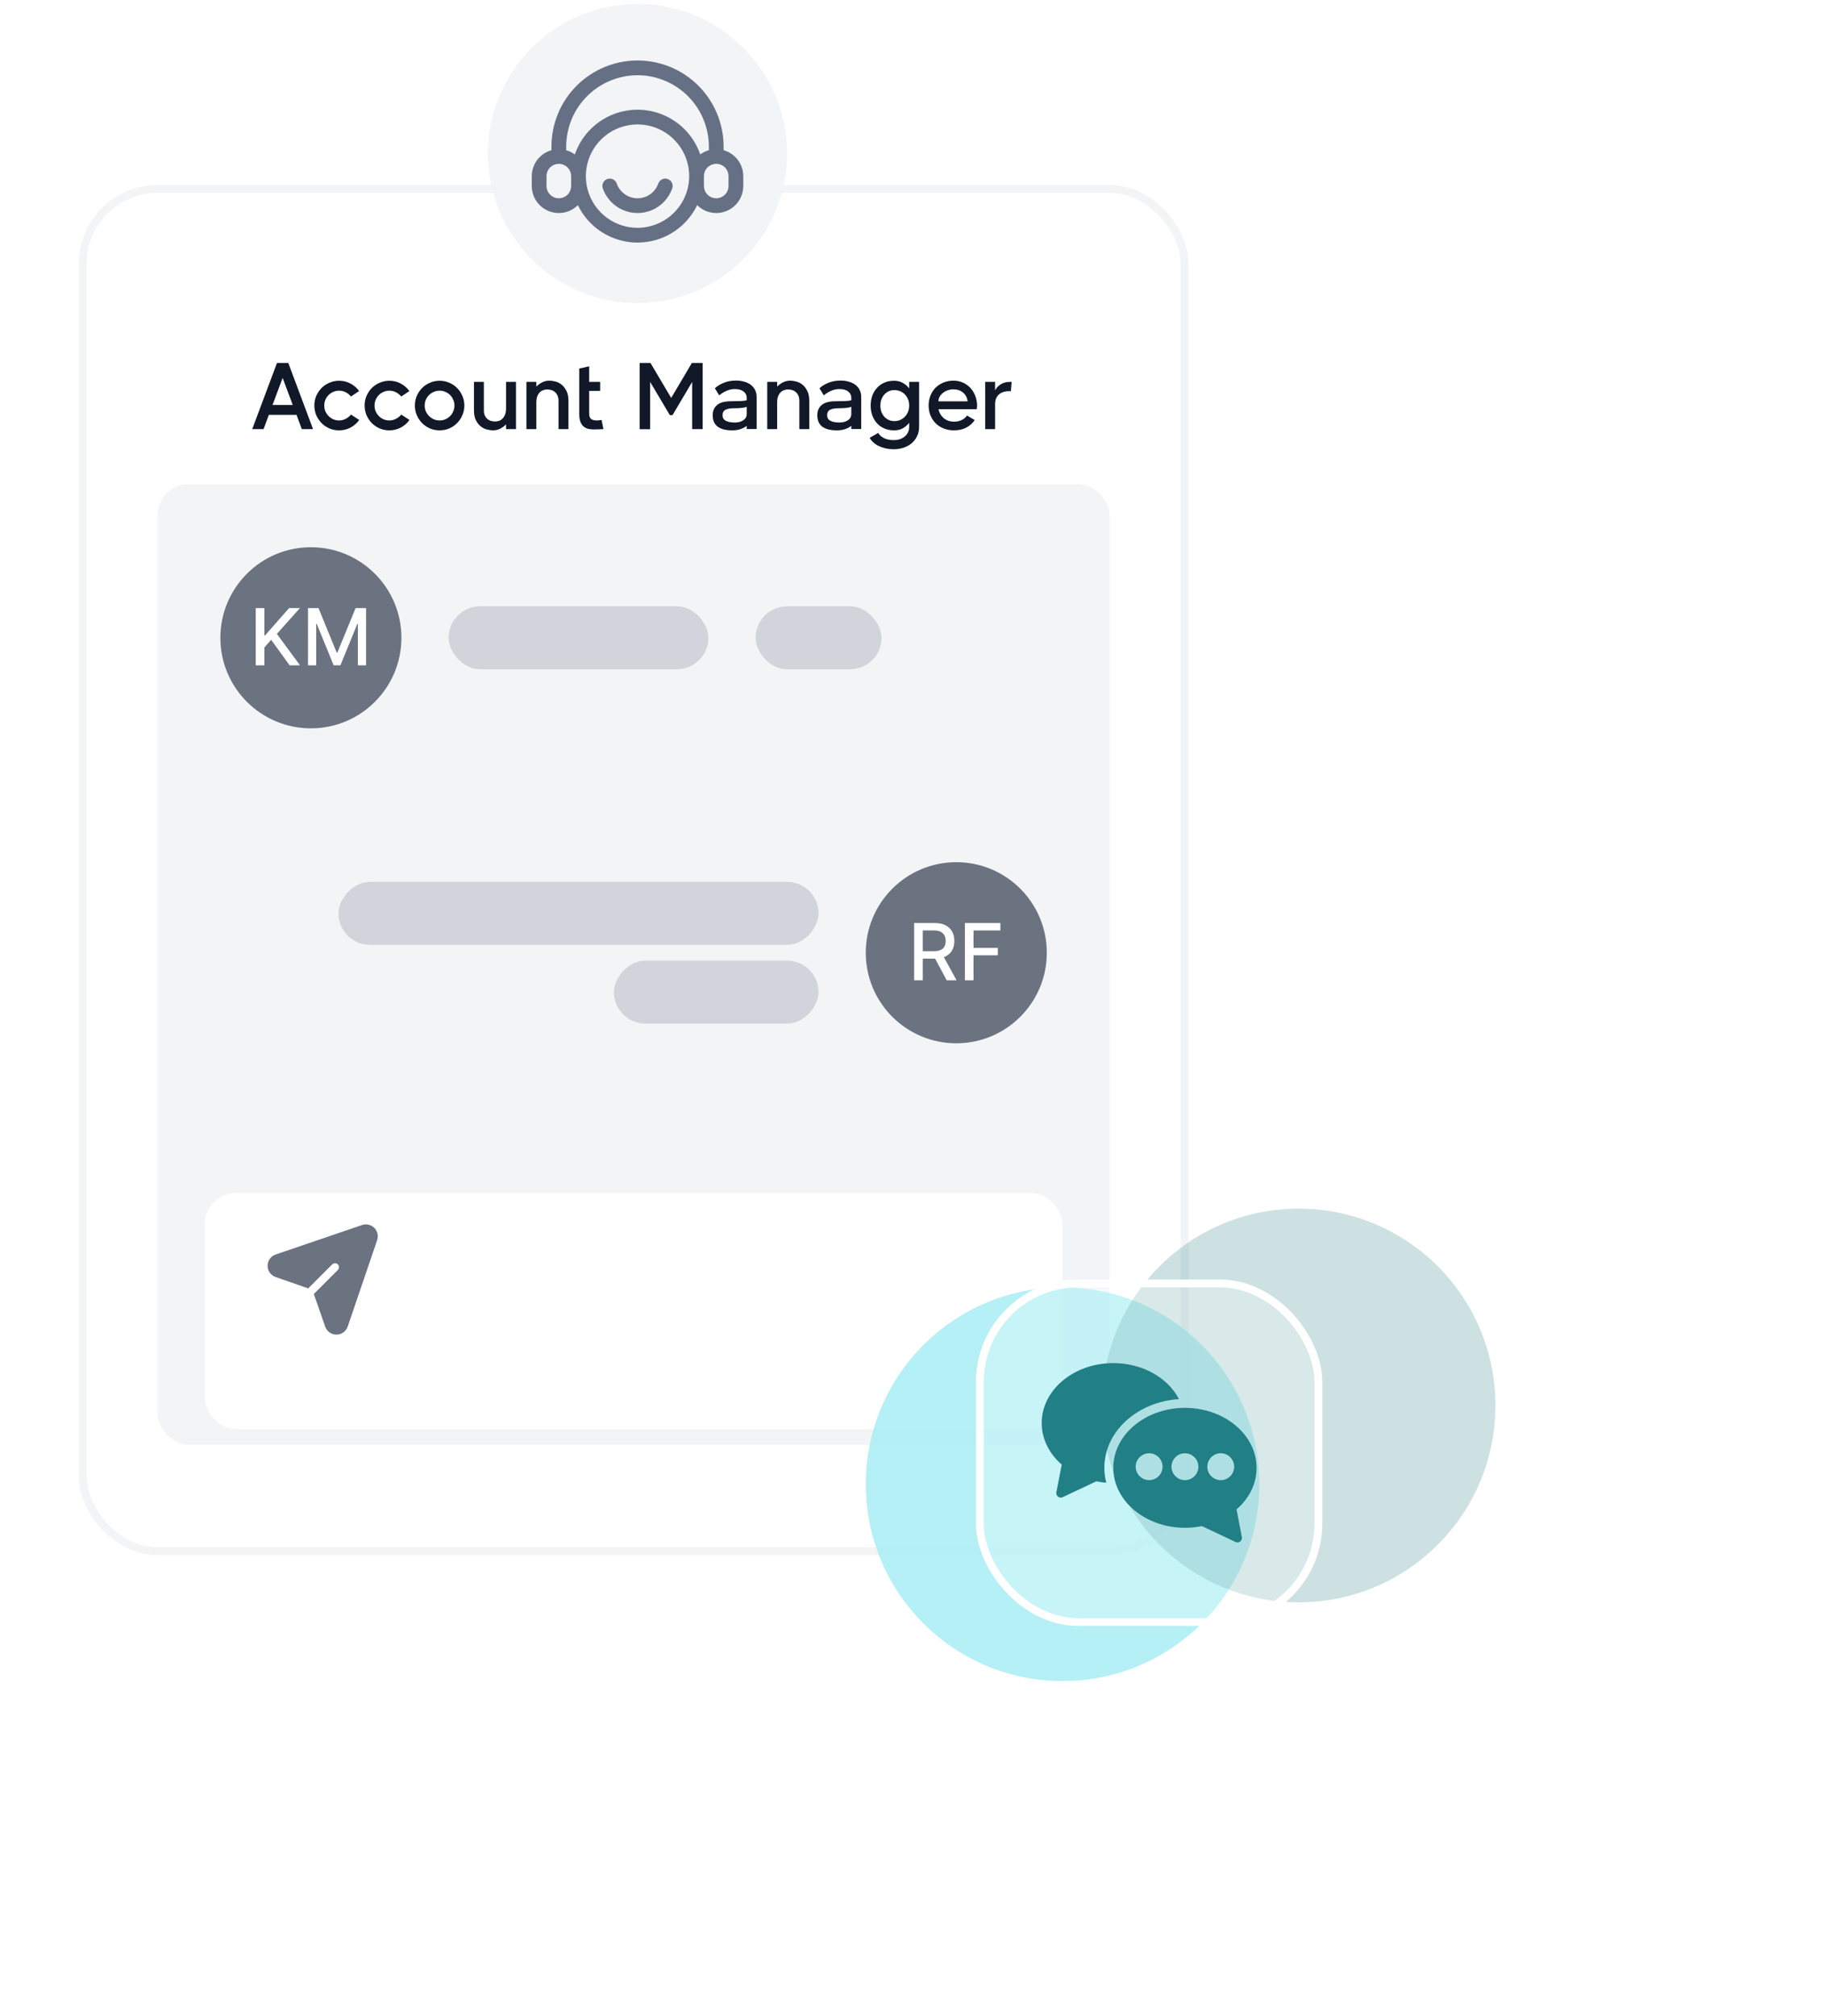 <svg width="232" height="256" viewBox="0 0 232 256" fill="none" xmlns="http://www.w3.org/2000/svg">
<g filter="url(#filter0_d_240_851)">
<rect x="10" y="19.5" width="141" height="174" rx="10" fill="white"/>
<rect x="10.5" y="20" width="140" height="173" rx="9.5" stroke="#F3F4F6"/>
</g>
<circle cx="81" cy="19.5" r="18.5" fill="#F3F4F6" stroke="#F3F4F6"/>
<path d="M84.828 22.733C84.593 22.651 84.335 22.667 84.111 22.776C83.888 22.885 83.717 23.08 83.637 23.316C83.379 24.049 82.828 24.641 82.116 24.951C81.404 25.261 80.595 25.261 79.883 24.951C79.171 24.641 78.62 24.049 78.362 23.316C78.254 22.999 77.984 22.764 77.656 22.699C77.327 22.635 76.988 22.751 76.768 23.003C76.548 23.256 76.479 23.607 76.587 23.923C77.016 25.152 77.938 26.146 79.13 26.666C80.322 27.187 81.677 27.187 82.87 26.666C84.062 26.146 84.984 25.152 85.412 23.923C85.493 23.688 85.477 23.431 85.367 23.207C85.258 22.984 85.064 22.814 84.829 22.733L84.828 22.733Z" fill="#667085"/>
<path d="M91.938 19.077V18.619C91.938 15.718 90.785 12.936 88.734 10.885C86.683 8.834 83.901 7.681 81 7.681C78.1 7.681 75.317 8.834 73.267 10.885C71.215 12.936 70.063 15.718 70.063 18.619V19.077C69.345 19.28 68.713 19.71 68.262 20.304C67.811 20.898 67.565 21.623 67.563 22.369V23.619C67.563 24.529 67.924 25.402 68.567 26.047C69.21 26.691 70.083 27.054 70.993 27.055C71.904 27.057 72.778 26.697 73.423 26.055C74.347 27.963 75.956 29.453 77.93 30.227C79.904 31 82.098 31 84.072 30.227C86.046 29.453 87.656 27.963 88.579 26.055C89.225 26.697 90.098 27.057 91.009 27.056C91.919 27.054 92.792 26.692 93.435 26.047C94.078 25.402 94.439 24.529 94.438 23.619V22.369C94.436 21.623 94.191 20.898 93.739 20.305C93.288 19.711 92.656 19.28 91.938 19.078L91.938 19.077ZM81 9.556C83.403 9.559 85.706 10.514 87.406 12.213C89.105 13.912 90.06 16.216 90.063 18.619V19.077C89.668 19.188 89.297 19.37 88.967 19.613C88.2 17.388 86.537 15.585 84.382 14.641C82.227 13.696 79.774 13.696 77.619 14.641C75.463 15.585 73.801 17.388 73.034 19.613C72.704 19.37 72.333 19.188 71.938 19.077V18.619C71.941 16.216 72.896 13.912 74.595 12.213C76.294 10.514 78.598 9.559 81.001 9.556H81ZM72.563 23.618C72.563 24.177 72.265 24.693 71.781 24.972C71.298 25.251 70.702 25.251 70.219 24.972C69.736 24.693 69.438 24.177 69.438 23.618V22.369C69.438 21.81 69.736 21.294 70.219 21.015C70.702 20.736 71.298 20.736 71.781 21.015C72.265 21.294 72.563 21.81 72.563 22.369V23.618ZM81 28.931C79.26 28.931 77.591 28.239 76.36 27.009C75.129 25.778 74.438 24.109 74.438 22.369C74.438 20.628 75.129 18.959 76.36 17.728C77.591 16.497 79.26 15.806 81 15.806C82.741 15.806 84.41 16.497 85.641 17.728C86.871 18.959 87.563 20.628 87.563 22.369C87.561 24.108 86.869 25.776 85.638 27.007C84.408 28.237 82.74 28.929 81 28.931ZM92.562 23.618C92.562 24.177 92.265 24.693 91.781 24.972C91.298 25.251 90.702 25.251 90.219 24.972C89.735 24.693 89.438 24.177 89.438 23.618V22.369C89.438 21.81 89.735 21.294 90.219 21.015C90.702 20.736 91.298 20.736 91.781 21.015C92.265 21.294 92.562 21.81 92.562 22.369V23.618Z" fill="#667085"/>
<rect x="20" y="61.5" width="121" height="122" rx="4" fill="#F3F4F6"/>
<g filter="url(#filter1_d_240_851)">
<rect x="26" y="147.5" width="109" height="30" rx="4" fill="white"/>
</g>
<path fill-rule="evenodd" clip-rule="evenodd" d="M39.16 163.628L42.21 160.577C42.407 160.38 42.727 160.38 42.923 160.577C43.12 160.774 43.12 161.093 42.923 161.29L39.872 164.341L41.318 168.486C41.531 169.095 42.106 169.503 42.752 169.5C43.396 169.497 43.969 169.086 44.177 168.476C45.252 165.325 46.979 160.259 47.919 157.501C48.105 156.955 47.964 156.351 47.557 155.943C47.149 155.536 46.545 155.395 46 155.581C43.242 156.521 38.175 158.249 35.024 159.323C34.414 159.531 34.003 160.104 34 160.748C33.998 161.394 34.405 161.969 35.014 162.182L39.16 163.628Z" fill="#6B7280"/>
<circle cx="39.5" cy="81" r="11.5" fill="#6B7280"/>
<path d="M32.491 84.5V77.227H33.589V80.7H33.678L36.728 77.227H38.109L35.176 80.501L38.12 84.5H36.799L34.448 81.251L33.589 82.238V84.5H32.491ZM39.132 77.227H40.464L42.779 82.881H42.864L45.18 77.227H46.511V84.5H45.467V79.237H45.4L43.255 84.489H42.388L40.243 79.234H40.176V84.5H39.132V77.227Z" fill="white"/>
<rect x="57" y="77" width="33" height="8" rx="4" fill="#D1D5DB"/>
<rect x="96" y="77" width="16" height="8" rx="4" fill="#D1D5DB"/>
<rect width="61" height="8" rx="4" transform="matrix(-1 0 0 1 104 112)" fill="#D1D5DB"/>
<rect width="26" height="8" rx="4" transform="matrix(-1 0 0 1 104 122)" fill="#D1D5DB"/>
<circle cx="121.5" cy="121" r="11.5" fill="#6B7280"/>
<path d="M116.147 124.5V117.227H118.739C119.302 117.227 119.77 117.324 120.142 117.518C120.516 117.713 120.795 117.981 120.98 118.325C121.164 118.665 121.257 119.06 121.257 119.507C121.257 119.952 121.163 120.344 120.976 120.683C120.792 121.019 120.512 121.28 120.138 121.467C119.766 121.654 119.299 121.748 118.735 121.748H116.772V120.803H118.636C118.991 120.803 119.28 120.752 119.502 120.651C119.727 120.549 119.892 120.401 119.996 120.207C120.1 120.013 120.152 119.779 120.152 119.507C120.152 119.232 120.099 118.995 119.993 118.793C119.888 118.592 119.724 118.438 119.499 118.332C119.276 118.223 118.984 118.168 118.622 118.168H117.244V124.5H116.147ZM119.737 121.219L121.534 124.5H120.284L118.522 121.219H119.737ZM122.592 124.5V117.227H127.102V118.172H123.689V120.388H126.779V121.329H123.689V124.5H122.592Z" fill="white"/>
<path d="M35.19 46.1H36.63L39.774 54.5H38.346L37.674 52.688H34.158L33.486 54.5H32.046L35.19 46.1ZM37.194 51.428L35.91 47.996L34.626 51.428H37.194ZM45.639 53.336C45.359 53.736 44.995 54.056 44.547 54.296C44.099 54.536 43.611 54.656 43.083 54.656C42.651 54.656 42.243 54.576 41.859 54.416C41.475 54.248 41.139 54.02 40.851 53.732C40.571 53.444 40.347 53.108 40.179 52.724C40.019 52.34 39.939 51.932 39.939 51.5C39.939 51.068 40.019 50.664 40.179 50.288C40.347 49.904 40.571 49.568 40.851 49.28C41.139 48.992 41.475 48.768 41.859 48.608C42.243 48.44 42.651 48.356 43.083 48.356C43.611 48.356 44.095 48.476 44.535 48.716C44.975 48.948 45.339 49.264 45.627 49.664L44.595 50.36C44.403 50.128 44.179 49.948 43.923 49.82C43.667 49.684 43.387 49.616 43.083 49.616C42.819 49.616 42.571 49.668 42.339 49.772C42.115 49.868 41.919 50 41.751 50.168C41.583 50.336 41.447 50.536 41.343 50.768C41.247 50.992 41.199 51.236 41.199 51.5C41.199 51.764 41.247 52.012 41.343 52.244C41.447 52.468 41.583 52.668 41.751 52.844C41.919 53.012 42.115 53.148 42.339 53.252C42.571 53.348 42.819 53.396 43.083 53.396C43.387 53.396 43.667 53.328 43.923 53.192C44.187 53.056 44.411 52.876 44.595 52.652L45.639 53.336ZM52.026 53.336C51.746 53.736 51.382 54.056 50.934 54.296C50.486 54.536 49.998 54.656 49.47 54.656C49.038 54.656 48.63 54.576 48.246 54.416C47.862 54.248 47.526 54.02 47.238 53.732C46.958 53.444 46.734 53.108 46.566 52.724C46.406 52.34 46.326 51.932 46.326 51.5C46.326 51.068 46.406 50.664 46.566 50.288C46.734 49.904 46.958 49.568 47.238 49.28C47.526 48.992 47.862 48.768 48.246 48.608C48.63 48.44 49.038 48.356 49.47 48.356C49.998 48.356 50.482 48.476 50.922 48.716C51.362 48.948 51.726 49.264 52.014 49.664L50.982 50.36C50.79 50.128 50.566 49.948 50.31 49.82C50.054 49.684 49.774 49.616 49.47 49.616C49.206 49.616 48.958 49.668 48.726 49.772C48.502 49.868 48.306 50 48.138 50.168C47.97 50.336 47.834 50.536 47.73 50.768C47.634 50.992 47.586 51.236 47.586 51.5C47.586 51.764 47.634 52.012 47.73 52.244C47.834 52.468 47.97 52.668 48.138 52.844C48.306 53.012 48.502 53.148 48.726 53.252C48.958 53.348 49.206 53.396 49.47 53.396C49.774 53.396 50.054 53.328 50.31 53.192C50.574 53.056 50.798 52.876 50.982 52.652L52.026 53.336ZM55.856 54.656C55.424 54.656 55.016 54.576 54.632 54.416C54.248 54.248 53.912 54.02 53.624 53.732C53.344 53.444 53.12 53.108 52.952 52.724C52.792 52.34 52.712 51.932 52.712 51.5C52.712 51.068 52.792 50.664 52.952 50.288C53.12 49.904 53.344 49.568 53.624 49.28C53.912 48.992 54.248 48.768 54.632 48.608C55.016 48.44 55.424 48.356 55.856 48.356C56.288 48.356 56.696 48.44 57.08 48.608C57.464 48.768 57.796 48.992 58.076 49.28C58.364 49.568 58.588 49.904 58.748 50.288C58.916 50.664 59 51.068 59 51.5C59 51.932 58.916 52.34 58.748 52.724C58.588 53.108 58.364 53.444 58.076 53.732C57.796 54.02 57.464 54.248 57.08 54.416C56.696 54.576 56.288 54.656 55.856 54.656ZM55.856 53.396C56.12 53.396 56.364 53.348 56.588 53.252C56.82 53.148 57.02 53.012 57.188 52.844C57.356 52.668 57.488 52.468 57.584 52.244C57.688 52.012 57.74 51.764 57.74 51.5C57.74 51.236 57.688 50.992 57.584 50.768C57.488 50.536 57.356 50.336 57.188 50.168C57.02 50 56.82 49.868 56.588 49.772C56.364 49.668 56.12 49.616 55.856 49.616C55.592 49.616 55.344 49.668 55.112 49.772C54.888 49.868 54.688 50 54.512 50.168C54.344 50.336 54.208 50.536 54.104 50.768C54.008 50.992 53.96 51.236 53.96 51.5C53.96 51.764 54.008 52.012 54.104 52.244C54.208 52.468 54.344 52.668 54.512 52.844C54.688 53.012 54.888 53.148 55.112 53.252C55.344 53.348 55.592 53.396 55.856 53.396ZM60.217 48.5H61.477V52.088C61.477 52.376 61.521 52.612 61.609 52.796C61.705 52.98 61.821 53.128 61.957 53.24C62.093 53.344 62.245 53.42 62.413 53.468C62.589 53.508 62.753 53.528 62.905 53.528C63.065 53.528 63.225 53.504 63.385 53.456C63.553 53.4 63.701 53.308 63.829 53.18C63.965 53.052 64.077 52.88 64.165 52.664C64.253 52.448 64.297 52.176 64.297 51.848V48.5H65.557V54.5H64.297V53.9C64.089 54.108 63.845 54.288 63.565 54.44C63.285 54.584 62.973 54.656 62.629 54.656C62.413 54.656 62.165 54.62 61.885 54.548C61.605 54.484 61.341 54.356 61.093 54.164C60.853 53.972 60.645 53.712 60.469 53.384C60.301 53.048 60.217 52.616 60.217 52.088V48.5ZM72.223 54.5H70.963V50.912C70.963 50.624 70.915 50.388 70.819 50.204C70.731 50.02 70.615 49.872 70.471 49.76C70.335 49.648 70.183 49.572 70.015 49.532C69.847 49.484 69.683 49.46 69.523 49.46C69.371 49.46 69.211 49.488 69.043 49.544C68.883 49.592 68.735 49.68 68.599 49.808C68.463 49.936 68.351 50.108 68.263 50.324C68.183 50.54 68.143 50.812 68.143 51.14V54.5H66.883V48.5H68.143V49.1C68.343 48.892 68.583 48.716 68.863 48.572C69.143 48.42 69.459 48.344 69.811 48.344C70.027 48.344 70.275 48.38 70.555 48.452C70.835 48.516 71.095 48.644 71.335 48.836C71.583 49.028 71.791 49.292 71.959 49.628C72.135 49.956 72.223 50.384 72.223 50.912V54.5ZM76.67 54.5C76.59 54.508 76.486 54.512 76.358 54.512C76.238 54.52 76.11 54.524 75.974 54.524C75.838 54.532 75.71 54.536 75.59 54.536C75.47 54.536 75.374 54.536 75.302 54.536C75.078 54.528 74.862 54.496 74.654 54.44C74.446 54.376 74.262 54.272 74.102 54.128C73.95 53.984 73.826 53.788 73.73 53.54C73.642 53.292 73.598 52.984 73.598 52.616V46.808L74.858 46.52V48.5H76.25V49.64H74.858V52.52C74.858 52.856 74.942 53.088 75.11 53.216C75.278 53.336 75.51 53.396 75.806 53.396C75.902 53.396 76.002 53.392 76.106 53.384C76.21 53.368 76.318 53.352 76.43 53.336L76.67 54.5ZM85.276 50.54L87.904 46.1L87.94 46.124V46.1H89.272V54.5H87.94V48.512L85.444 52.724H85.108L82.6 48.5V54.512H81.268V46.1H82.6V46.124L82.648 46.1L85.276 50.54ZM96.132 54.488H94.872V54.08C94.656 54.256 94.392 54.396 94.08 54.5C93.776 54.604 93.428 54.656 93.036 54.656C92.604 54.656 92.228 54.612 91.908 54.524C91.596 54.436 91.34 54.312 91.14 54.152C90.94 53.984 90.792 53.784 90.696 53.552C90.6 53.312 90.552 53.048 90.552 52.76C90.544 52.208 90.724 51.772 91.092 51.452C91.46 51.124 92.06 50.96 92.892 50.96C93.34 50.96 93.74 50.952 94.092 50.936C94.444 50.92 94.704 50.888 94.872 50.84V50.516C94.872 50.196 94.74 49.932 94.476 49.724C94.22 49.516 93.848 49.412 93.36 49.412C92.976 49.412 92.612 49.492 92.268 49.652C91.932 49.804 91.636 49.992 91.38 50.216L90.828 49.316C91.1 49.052 91.464 48.824 91.92 48.632C92.384 48.432 92.916 48.332 93.516 48.332C93.9 48.332 94.248 48.38 94.56 48.476C94.88 48.564 95.156 48.696 95.388 48.872C95.62 49.048 95.8 49.264 95.928 49.52C96.064 49.776 96.132 50.068 96.132 50.396V54.488ZM93.372 53.66C93.804 53.66 94.16 53.564 94.44 53.372C94.728 53.18 94.872 52.916 94.872 52.58V51.656C94.752 51.72 94.552 51.768 94.272 51.8C93.992 51.832 93.66 51.848 93.276 51.848C92.772 51.848 92.4 51.916 92.16 52.052C91.92 52.18 91.8 52.412 91.8 52.748C91.8 53.06 91.94 53.292 92.22 53.444C92.508 53.588 92.892 53.66 93.372 53.66ZM102.821 54.5H101.561V50.912C101.561 50.624 101.513 50.388 101.417 50.204C101.329 50.02 101.213 49.872 101.069 49.76C100.933 49.648 100.781 49.572 100.613 49.532C100.445 49.484 100.281 49.46 100.121 49.46C99.969 49.46 99.809 49.488 99.641 49.544C99.481 49.592 99.333 49.68 99.197 49.808C99.061 49.936 98.949 50.108 98.861 50.324C98.781 50.54 98.741 50.812 98.741 51.14V54.5H97.481V48.5H98.741V49.1C98.941 48.892 99.181 48.716 99.461 48.572C99.741 48.42 100.057 48.344 100.409 48.344C100.625 48.344 100.873 48.38 101.153 48.452C101.433 48.516 101.693 48.644 101.933 48.836C102.181 49.028 102.389 49.292 102.557 49.628C102.733 49.956 102.821 50.384 102.821 50.912V54.5ZM109.421 54.488H108.161V54.08C107.945 54.256 107.681 54.396 107.369 54.5C107.065 54.604 106.717 54.656 106.325 54.656C105.893 54.656 105.517 54.612 105.197 54.524C104.885 54.436 104.629 54.312 104.429 54.152C104.229 53.984 104.081 53.784 103.985 53.552C103.889 53.312 103.841 53.048 103.841 52.76C103.833 52.208 104.013 51.772 104.381 51.452C104.749 51.124 105.349 50.96 106.181 50.96C106.629 50.96 107.029 50.952 107.381 50.936C107.733 50.92 107.993 50.888 108.161 50.84V50.516C108.161 50.196 108.029 49.932 107.765 49.724C107.509 49.516 107.137 49.412 106.649 49.412C106.265 49.412 105.901 49.492 105.557 49.652C105.221 49.804 104.925 49.992 104.669 50.216L104.117 49.316C104.389 49.052 104.753 48.824 105.209 48.632C105.673 48.432 106.205 48.332 106.805 48.332C107.189 48.332 107.537 48.38 107.849 48.476C108.169 48.564 108.445 48.696 108.677 48.872C108.909 49.048 109.089 49.264 109.217 49.52C109.353 49.776 109.421 50.068 109.421 50.396V54.488ZM106.661 53.66C107.093 53.66 107.449 53.564 107.729 53.372C108.017 53.18 108.161 52.916 108.161 52.58V51.656C108.041 51.72 107.841 51.768 107.561 51.8C107.281 51.832 106.949 51.848 106.565 51.848C106.061 51.848 105.689 51.916 105.449 52.052C105.209 52.18 105.089 52.412 105.089 52.748C105.089 53.06 105.229 53.292 105.509 53.444C105.797 53.588 106.181 53.66 106.661 53.66ZM115.515 53.696C115.299 53.976 115.031 54.208 114.711 54.392C114.399 54.568 114.027 54.656 113.595 54.656C113.139 54.656 112.727 54.576 112.359 54.416C111.991 54.256 111.679 54.036 111.423 53.756C111.167 53.468 110.967 53.132 110.823 52.748C110.687 52.364 110.619 51.952 110.619 51.512C110.619 51.064 110.687 50.648 110.823 50.264C110.967 49.88 111.167 49.548 111.423 49.268C111.679 48.98 111.991 48.756 112.359 48.596C112.727 48.436 113.139 48.356 113.595 48.356C114.027 48.356 114.399 48.448 114.711 48.632C115.031 48.808 115.299 49.04 115.515 49.328V48.5H116.775V54.2C116.775 54.632 116.691 55.024 116.523 55.376C116.363 55.728 116.139 56.028 115.851 56.276C115.563 56.524 115.219 56.716 114.819 56.852C114.427 56.988 113.999 57.056 113.535 57.056C113.183 57.056 112.847 57.02 112.527 56.948C112.215 56.876 111.927 56.776 111.663 56.648C111.399 56.528 111.167 56.376 110.967 56.192C110.767 56.016 110.611 55.82 110.499 55.604L111.579 54.98C111.699 55.22 111.927 55.432 112.263 55.616C112.599 55.8 113.035 55.892 113.571 55.892C113.851 55.892 114.107 55.852 114.339 55.772C114.579 55.692 114.787 55.576 114.963 55.424C115.139 55.28 115.275 55.104 115.371 54.896C115.467 54.688 115.515 54.456 115.515 54.2V53.696ZM113.619 53.48C113.891 53.48 114.143 53.432 114.375 53.336C114.607 53.232 114.807 53.092 114.975 52.916C115.143 52.74 115.275 52.532 115.371 52.292C115.467 52.044 115.515 51.78 115.515 51.5C115.515 51.22 115.467 50.96 115.371 50.72C115.275 50.48 115.143 50.272 114.975 50.096C114.807 49.92 114.607 49.784 114.375 49.688C114.143 49.592 113.891 49.544 113.619 49.544C113.355 49.544 113.115 49.596 112.899 49.7C112.683 49.804 112.495 49.948 112.335 50.132C112.183 50.308 112.063 50.516 111.975 50.756C111.895 50.988 111.855 51.24 111.855 51.512C111.855 51.784 111.895 52.04 111.975 52.28C112.063 52.512 112.183 52.72 112.335 52.904C112.495 53.08 112.683 53.22 112.899 53.324C113.115 53.428 113.355 53.48 113.619 53.48ZM121.13 48.344C121.578 48.344 121.986 48.428 122.354 48.596C122.722 48.764 123.038 48.992 123.302 49.28C123.566 49.568 123.77 49.904 123.914 50.288C124.066 50.672 124.142 51.08 124.142 51.512C124.142 51.6 124.138 51.68 124.13 51.752C124.122 51.816 124.11 51.888 124.094 51.968H119.246C119.334 52.424 119.554 52.804 119.906 53.108C120.258 53.404 120.706 53.552 121.25 53.552C121.586 53.552 121.902 53.48 122.198 53.336C122.494 53.192 122.714 53.004 122.858 52.772L123.842 53.348C123.57 53.756 123.21 54.076 122.762 54.308C122.322 54.54 121.81 54.656 121.226 54.656C120.738 54.656 120.294 54.576 119.894 54.416C119.494 54.256 119.154 54.036 118.874 53.756C118.594 53.468 118.374 53.132 118.214 52.748C118.062 52.364 117.986 51.948 117.986 51.5C117.986 51.052 118.062 50.636 118.214 50.252C118.366 49.868 118.578 49.536 118.85 49.256C119.13 48.976 119.462 48.756 119.846 48.596C120.238 48.428 120.666 48.344 121.13 48.344ZM122.942 50.972C122.878 50.492 122.682 50.12 122.354 49.856C122.034 49.584 121.622 49.448 121.118 49.448C120.854 49.448 120.606 49.492 120.374 49.58C120.15 49.66 119.954 49.772 119.786 49.916C119.618 50.052 119.482 50.212 119.378 50.396C119.282 50.58 119.234 50.772 119.234 50.972H122.942ZM128.435 49.7C128.395 49.684 128.355 49.676 128.315 49.676C128.275 49.676 128.235 49.676 128.195 49.676C127.955 49.676 127.727 49.708 127.511 49.772C127.303 49.836 127.115 49.936 126.947 50.072C126.787 50.208 126.659 50.38 126.563 50.588C126.475 50.796 126.431 51.04 126.431 51.32V54.5H125.171V48.5H126.431V49.592C126.559 49.304 126.783 49.052 127.103 48.836C127.423 48.612 127.831 48.5 128.327 48.5H128.531L128.435 49.7Z" fill="#111827"/>
<g filter="url(#filter2_f_240_851)">
<circle cx="135" cy="188.5" r="25" fill="#A3EDF3" fill-opacity="0.81"/>
</g>
<g filter="url(#filter3_f_240_851)">
<circle cx="165" cy="178.5" r="25" fill="#2F8187" fill-opacity="0.24"/>
</g>
<g filter="url(#filter4_b_240_851)">
<rect x="125" y="163.5" width="42" height="42" rx="12" fill="url(#paint0_linear_240_851)" fill-opacity="0.24"/>
<rect x="124.5" y="163" width="43" height="43" rx="12.5" stroke="white"/>
</g>
<path d="M135.017 190.143L139.295 188.13C139.709 188.21 140.131 188.278 140.557 188.306C140.397 187.697 140.312 187.065 140.312 186.417C140.312 181.805 144.498 178.022 149.794 177.692C148.383 174.962 145.13 173.114 141.45 173.114C136.434 173.114 132.35 176.532 132.35 180.729C132.35 182.697 133.271 184.603 134.897 186.006L134.215 189.522C134.175 189.732 134.255 189.948 134.426 190.079C134.523 190.159 134.647 190.199 134.772 190.199C134.852 190.199 134.937 190.182 135.017 190.143L135.017 190.143Z" fill="#217F86"/>
<path d="M159.65 186.417C159.65 182.214 155.567 178.801 150.55 178.801C145.534 178.801 141.449 182.214 141.449 186.417C141.449 190.615 145.532 194.032 150.55 194.032C151.277 194.032 152.005 193.959 152.705 193.817L156.983 195.836C157.063 195.871 157.141 195.887 157.227 195.887C157.352 195.887 157.471 195.847 157.573 195.767C157.744 195.636 157.824 195.42 157.784 195.21L157.107 191.694C158.752 190.273 159.65 188.413 159.65 186.417L159.65 186.417ZM146 187.981C145.062 187.981 144.294 187.218 144.294 186.274C144.294 185.336 145.061 184.568 146 184.568C146.938 184.568 147.706 185.336 147.706 186.274C147.706 187.218 146.939 187.981 146 187.981ZM150.55 187.981C149.611 187.981 148.843 187.218 148.843 186.274C148.843 185.336 149.611 184.568 150.55 184.568C151.488 184.568 152.256 185.336 152.256 186.274C152.256 187.218 151.488 187.981 150.55 187.981ZM155.101 187.981C154.162 187.981 153.394 187.218 153.394 186.274C153.394 185.336 154.162 184.568 155.101 184.568C156.039 184.568 156.807 185.336 156.807 186.274C156.807 187.218 156.039 187.981 155.101 187.981Z" fill="#217F86"/>
<defs>
<filter id="filter0_d_240_851" x="0" y="13.5" width="161" height="194" filterUnits="userSpaceOnUse" color-interpolation-filters="sRGB">
<feFlood flood-opacity="0" result="BackgroundImageFix"/>
<feColorMatrix in="SourceAlpha" type="matrix" values="0 0 0 0 0 0 0 0 0 0 0 0 0 0 0 0 0 0 127 0" result="hardAlpha"/>
<feOffset dy="4"/>
<feGaussianBlur stdDeviation="5"/>
<feComposite in2="hardAlpha" operator="out"/>
<feColorMatrix type="matrix" values="0 0 0 0 0.648 0 0 0 0 0.686 0 0 0 0 0.768 0 0 0 0.24 0"/>
<feBlend mode="normal" in2="BackgroundImageFix" result="effect1_dropShadow_240_851"/>
<feBlend mode="normal" in="SourceGraphic" in2="effect1_dropShadow_240_851" result="shape"/>
</filter>
<filter id="filter1_d_240_851" x="22" y="147.5" width="117" height="38" filterUnits="userSpaceOnUse" color-interpolation-filters="sRGB">
<feFlood flood-opacity="0" result="BackgroundImageFix"/>
<feColorMatrix in="SourceAlpha" type="matrix" values="0 0 0 0 0 0 0 0 0 0 0 0 0 0 0 0 0 0 127 0" result="hardAlpha"/>
<feOffset dy="4"/>
<feGaussianBlur stdDeviation="2"/>
<feComposite in2="hardAlpha" operator="out"/>
<feColorMatrix type="matrix" values="0 0 0 0 0.885 0 0 0 0 0.9 0 0 0 0 0.93 0 0 0 1 0"/>
<feBlend mode="normal" in2="BackgroundImageFix" result="effect1_dropShadow_240_851"/>
<feBlend mode="normal" in="SourceGraphic" in2="effect1_dropShadow_240_851" result="shape"/>
</filter>
<filter id="filter2_f_240_851" x="68" y="121.5" width="134" height="134" filterUnits="userSpaceOnUse" color-interpolation-filters="sRGB">
<feFlood flood-opacity="0" result="BackgroundImageFix"/>
<feBlend mode="normal" in="SourceGraphic" in2="BackgroundImageFix" result="shape"/>
<feGaussianBlur stdDeviation="21" result="effect1_foregroundBlur_240_851"/>
</filter>
<filter id="filter3_f_240_851" x="98" y="111.5" width="134" height="134" filterUnits="userSpaceOnUse" color-interpolation-filters="sRGB">
<feFlood flood-opacity="0" result="BackgroundImageFix"/>
<feBlend mode="normal" in="SourceGraphic" in2="BackgroundImageFix" result="shape"/>
<feGaussianBlur stdDeviation="21" result="effect1_foregroundBlur_240_851"/>
</filter>
<filter id="filter4_b_240_851" x="100" y="138.5" width="92" height="92" filterUnits="userSpaceOnUse" color-interpolation-filters="sRGB">
<feFlood flood-opacity="0" result="BackgroundImageFix"/>
<feGaussianBlur in="BackgroundImageFix" stdDeviation="12"/>
<feComposite in2="SourceAlpha" operator="in" result="effect1_backgroundBlur_240_851"/>
<feBlend mode="normal" in="SourceGraphic" in2="effect1_backgroundBlur_240_851" result="shape"/>
</filter>
<linearGradient id="paint0_linear_240_851" x1="146" y1="163.5" x2="146" y2="205.5" gradientUnits="userSpaceOnUse">
<stop stop-color="white"/>
<stop offset="1" stop-color="white"/>
</linearGradient>
</defs>
</svg>
